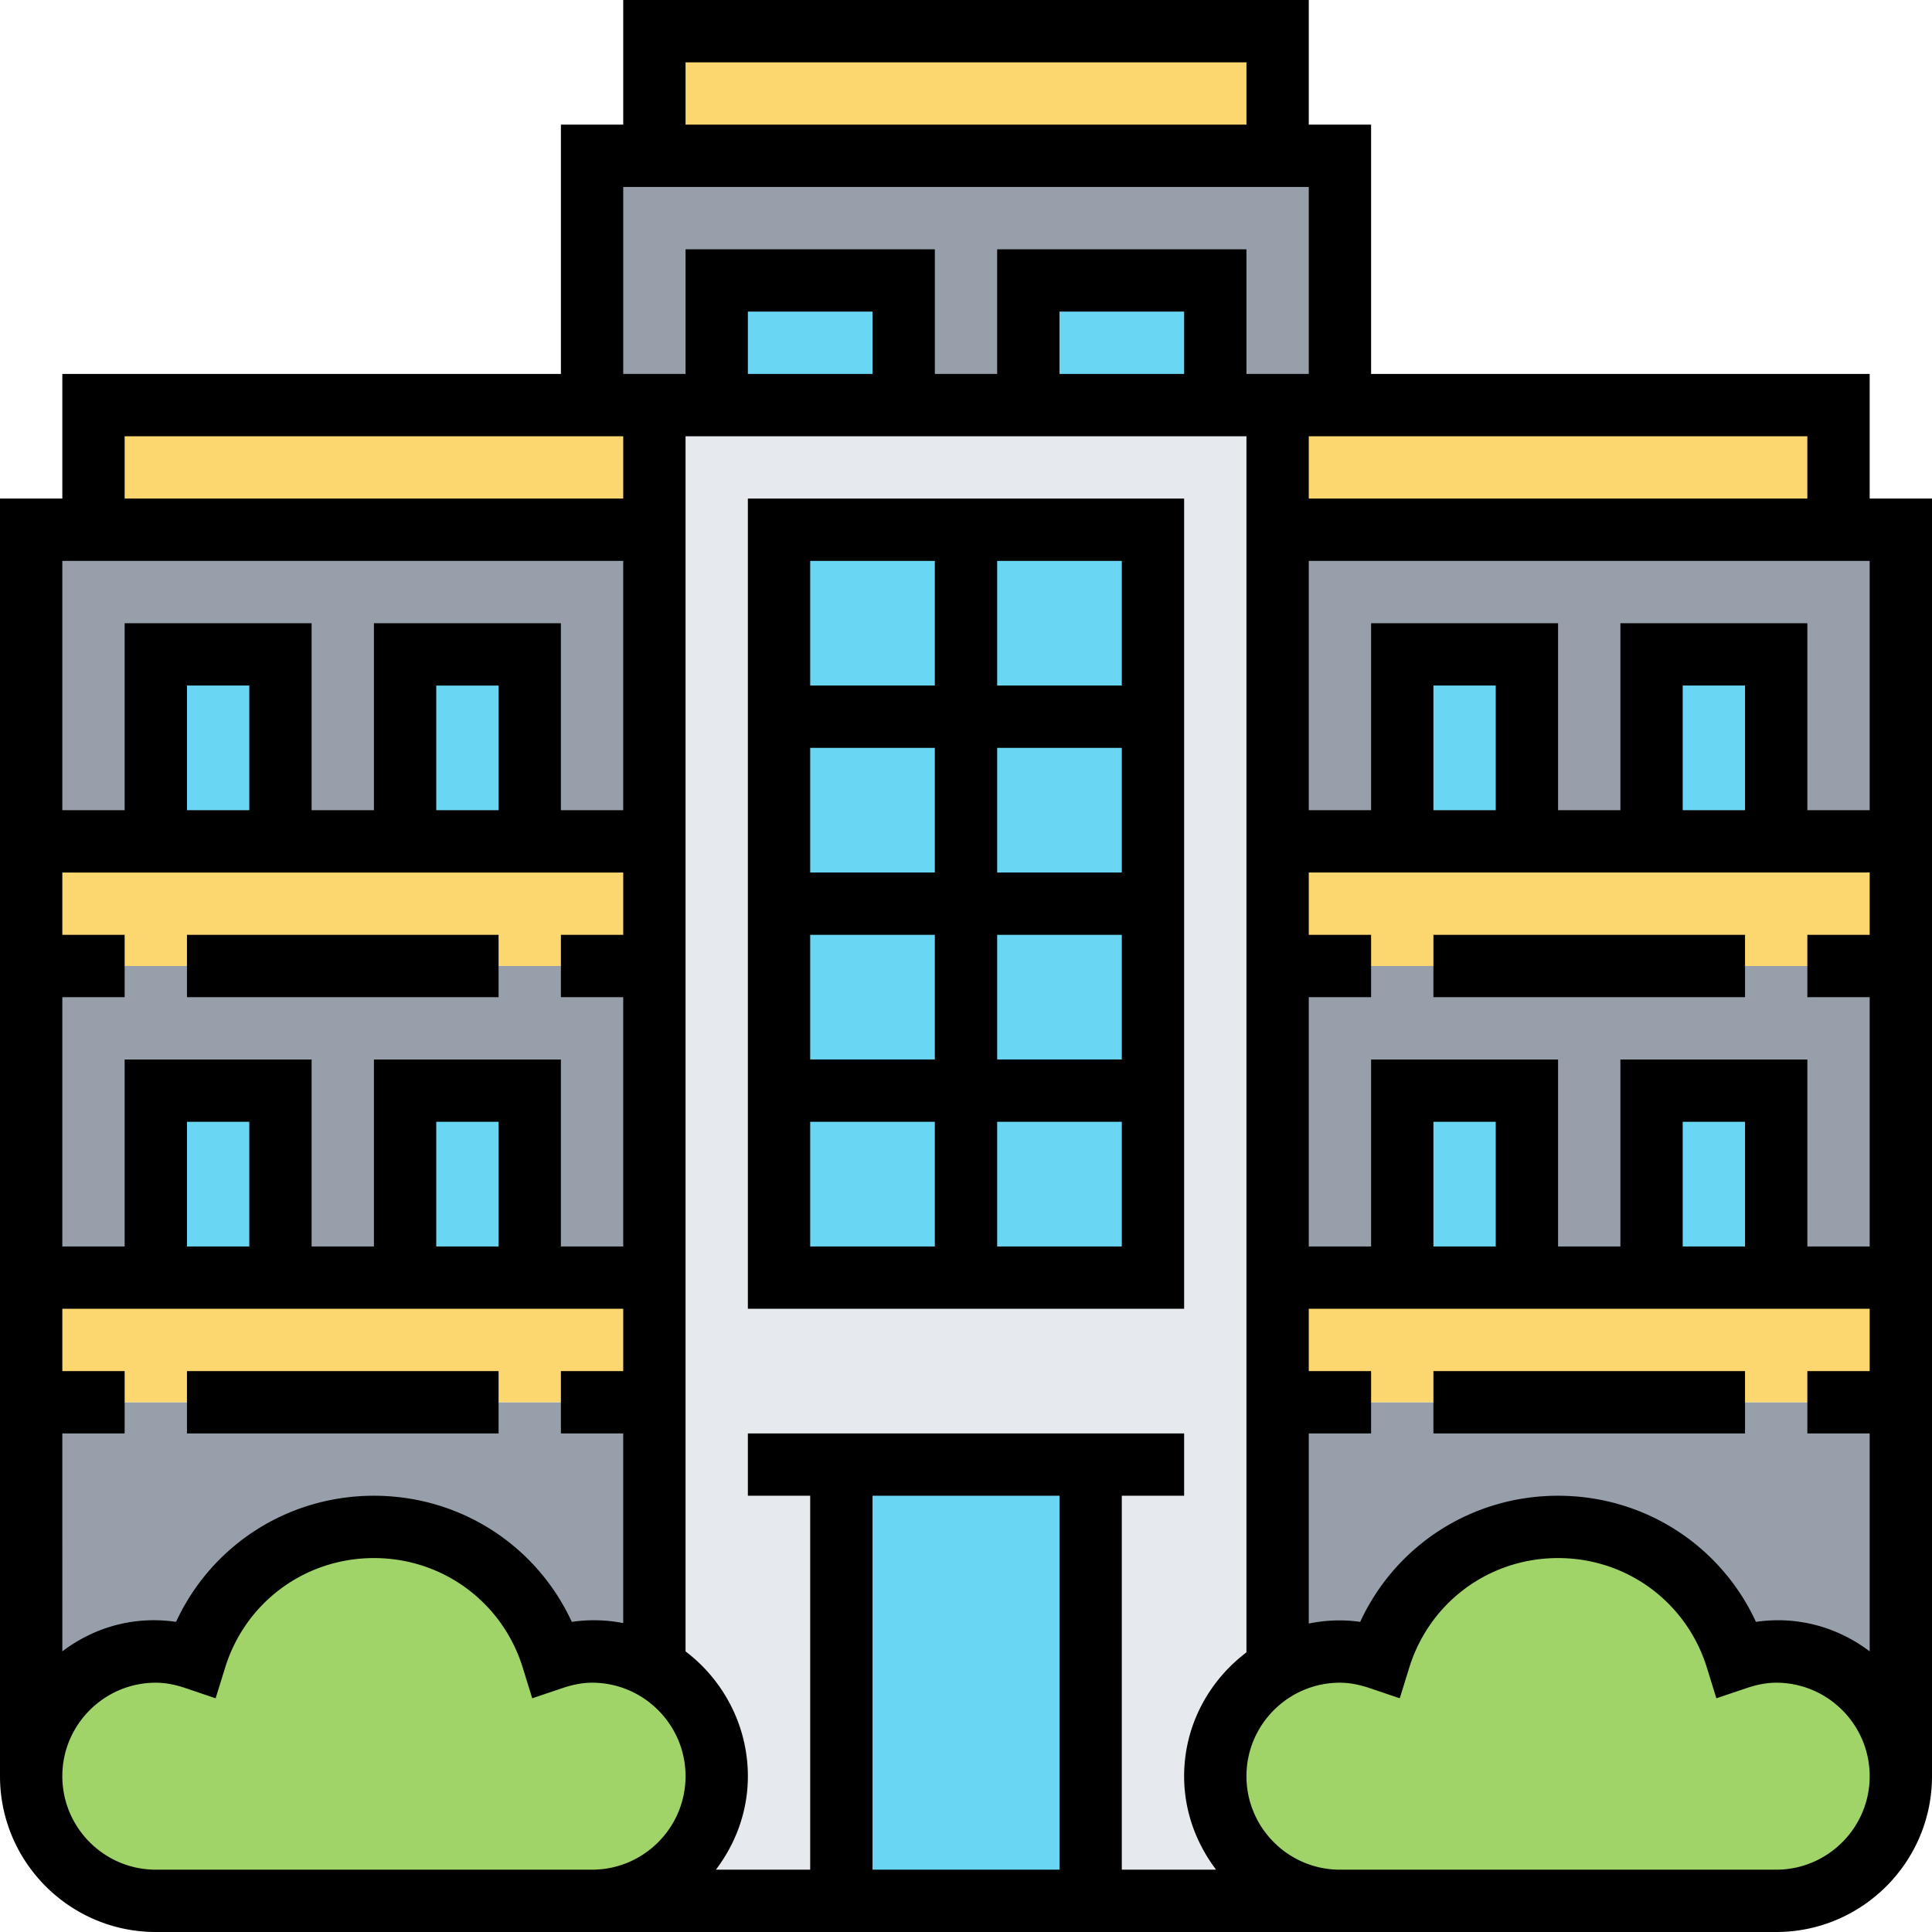 <svg height="496pt" viewBox="0 0 496 496" width="496pt" xmlns="http://www.w3.org/2000/svg"><path d="M168 8h160v32H168zm0 0" fill="#fcd770"/><path d="M344 40v64h-32V72h-48v32h-32V72h-48v32h-32V40zm0 0" fill="#969faa"/><path d="M344 104h128v32H328v-32zm0 0M168 104v32H24v-32zm0 0" fill="#fcd770"/><path d="M352 360h136v96c0-17.68-14.32-32-32-32-3.602 0-6.96.719-10.16 1.762C439.84 406.238 421.602 392 400 392s-39.84 14.238-45.84 33.762c-3.2-1.043-6.558-1.762-10.16-1.762-5.84 0-11.281 1.602-16 4.32V360zm0 0M352 248h136v80h-32v-48h-32v48h-32v-48h-32v48h-32v-80zm0 0M488 136v80h-32v-48h-32v48h-32v-48h-32v48h-32v-80zm0 0M168 136v80h-32v-48h-32v48H72v-48H40v48H8v-80zm0 0M168 248v80h-32v-48h-32v48H72v-48H40v48H8v-80zm0 0M168 360v68.32c-4.719-2.718-10.16-4.32-16-4.32-3.602 0-6.96.719-10.16 1.762C135.84 406.238 117.602 392 96 392s-39.84 14.238-45.84 33.762C46.96 424.719 43.602 424 40 424c-17.68 0-32 14.32-32 32v-96zm0 0" fill="#969faa"/><path d="M488 328v32H328v-32zm0 0M488 216v32H328v-32zm0 0M168 216v32H8v-32zm0 0M168 328v32H8v-32zm0 0" fill="#fcd770"/><path d="M328 360v68.32c-9.602 5.52-16 15.84-16 27.68 0 17.68 14.32 32 32 32h-64V376h-64v112h-64c17.68 0 32-14.32 32-32 0-11.84-6.398-22.16-16-27.68V104h160zm0 0" fill="#e6e9ed"/><g fill="#69d6f4"><path d="M360 168h32v48h-32zm0 0M424 168h32v48h-32zm0 0M424 280h32v48h-32zm0 0M360 280h32v48h-32zm0 0M40 280h32v48H40zm0 0M104 280h32v48h-32zm0 0M104 168h32v48h-32zm0 0M40 168h32v48H40zm0 0M264 72h48v32h-48zm0 0M184 72h48v32h-48zm0 0M248 280h48v48h-48zm0 0M248 232h48v48h-48zm0 0M200 280h48v48h-48zm0 0M200 232h48v48h-48zm0 0M248 184h48v48h-48zm0 0M248 136h48v48h-48zm0 0M200 184h48v48h-48zm0 0M200 136h48v48h-48zm0 0M216 376h64v112h-64zm0 0"/></g><path d="M456 424c17.68 0 32 14.32 32 32s-14.32 32-32 32H344c-17.68 0-32-14.32-32-32 0-11.84 6.398-22.16 16-27.68 4.719-2.718 10.16-4.32 16-4.32 3.602 0 6.96.719 10.16 1.762C360.16 406.238 378.398 392 400 392s39.84 14.238 45.84 33.762c3.2-1.043 6.558-1.762 10.16-1.762zm0 0M168 428.32c9.602 5.52 16 15.84 16 27.68 0 17.68-14.32 32-32 32H40c-17.68 0-32-14.32-32-32s14.32-32 32-32c3.602 0 6.96.719 10.16 1.762C56.16 406.238 74.398 392 96 392s39.84 14.238 45.84 33.762c3.2-1.043 6.558-1.762 10.16-1.762 5.84 0 11.281 1.602 16 4.32zm0 0" fill="#a0d468"/><path d="M480 128V96H352V32h-16V0H160v32h-16v64H16v32H0v328c0 22.055 17.945 40 40 40h416c22.055 0 40-17.945 40-40V128zm0 224h-16v16h16v55.96c-7.992-6.065-18.258-9.183-29.2-7.577C441.728 396.743 422.153 384 400 384s-41.727 12.742-50.8 32.383A36.15 36.15 0 0 0 344 416c-2.734 0-5.414.281-8 .809V368h16v-16h-16v-16h144zM312.207 480H288v-96h16v-16H192v16h16v96h-24.207c5.078-6.703 8.207-14.96 8.207-24 0-13.023-6.328-24.703-16-32.04V112h144v312.207c-9.656 7.313-16 18.785-16 31.793 0 9.04 3.129 17.297 8.207 24zM272 384v96h-48v-96zM16 352v-16h144v16h-16v16h16v48.695a38.91 38.91 0 0 0-13.2-.312C137.728 396.743 118.153 384 96 384s-41.727 12.742-50.8 32.383c-10.934-1.621-21.208 1.496-29.2 7.57V368h16v-16zm0-112v-16h144v16h-16v16h16v64h-16v-48H96v48H80v-48H32v48H16v-64h16v-16zm48-32H48v-32h16zm64 0h-16v-32h16zm0 112h-16v-32h16zm-64 0H48v-32h16zM224 96h-32V80h32zm256 48v64h-16v-48h-48v48h-16v-48h-48v48h-16v-64zm-32 64h-16v-32h16zm-64 0h-16v-32h16zM304 96h-32V80h32zm80 224h-16v-32h16zm64 0h-16v-32h16zm32-80h-16v16h16v64h-16v-48h-48v48h-16v-48h-48v48h-16v-64h16v-16h-16v-16h144zM352 112h112v16H336v-16zM176 16h144v16H176zm-16 32h176v48h-16V64h-64v32h-16V64h-64v32h-16zM32 112h128v16H32zm128 32v64h-16v-48H96v48H80v-48H32v48H16v-64zM40 480c-13.23 0-24-10.77-24-24s10.77-24 24-24c2.352 0 4.832.45 7.594 1.375L55.359 436l2.426-7.832C62.992 411.32 78.352 400 96 400s33.008 11.32 38.215 28.16l2.426 7.84 7.765-2.617c2.762-.934 5.242-1.383 7.594-1.383 13.23 0 24 10.77 24 24s-10.77 24-24 24zm416 0H344c-13.23 0-24-10.77-24-24s10.77-24 24-24c2.352 0 4.832.45 7.594 1.375l7.765 2.625 2.426-7.832C366.992 411.32 382.352 400 400 400s33.008 11.32 38.215 28.16l2.426 7.84 7.765-2.617c2.762-.934 5.242-1.383 7.594-1.383 13.23 0 24 10.77 24 24s-10.77 24-24 24zm0 0"/><path d="M368 352h80v16h-80zm0 0M48 352h80v16H48zm0 0M368 240h80v16h-80zm0 0M48 240h80v16H48zm0 0M192 336h112V128H192zm16-48h32v32h-32zm48-64v-32h32v32zm32 16v32h-32v-32zm-48-16h-32v-32h32zm0 16v32h-32v-32zm16 80v-32h32v32zm32-144h-32v-32h32zm-48-32v32h-32v-32zm0 0"/></svg>